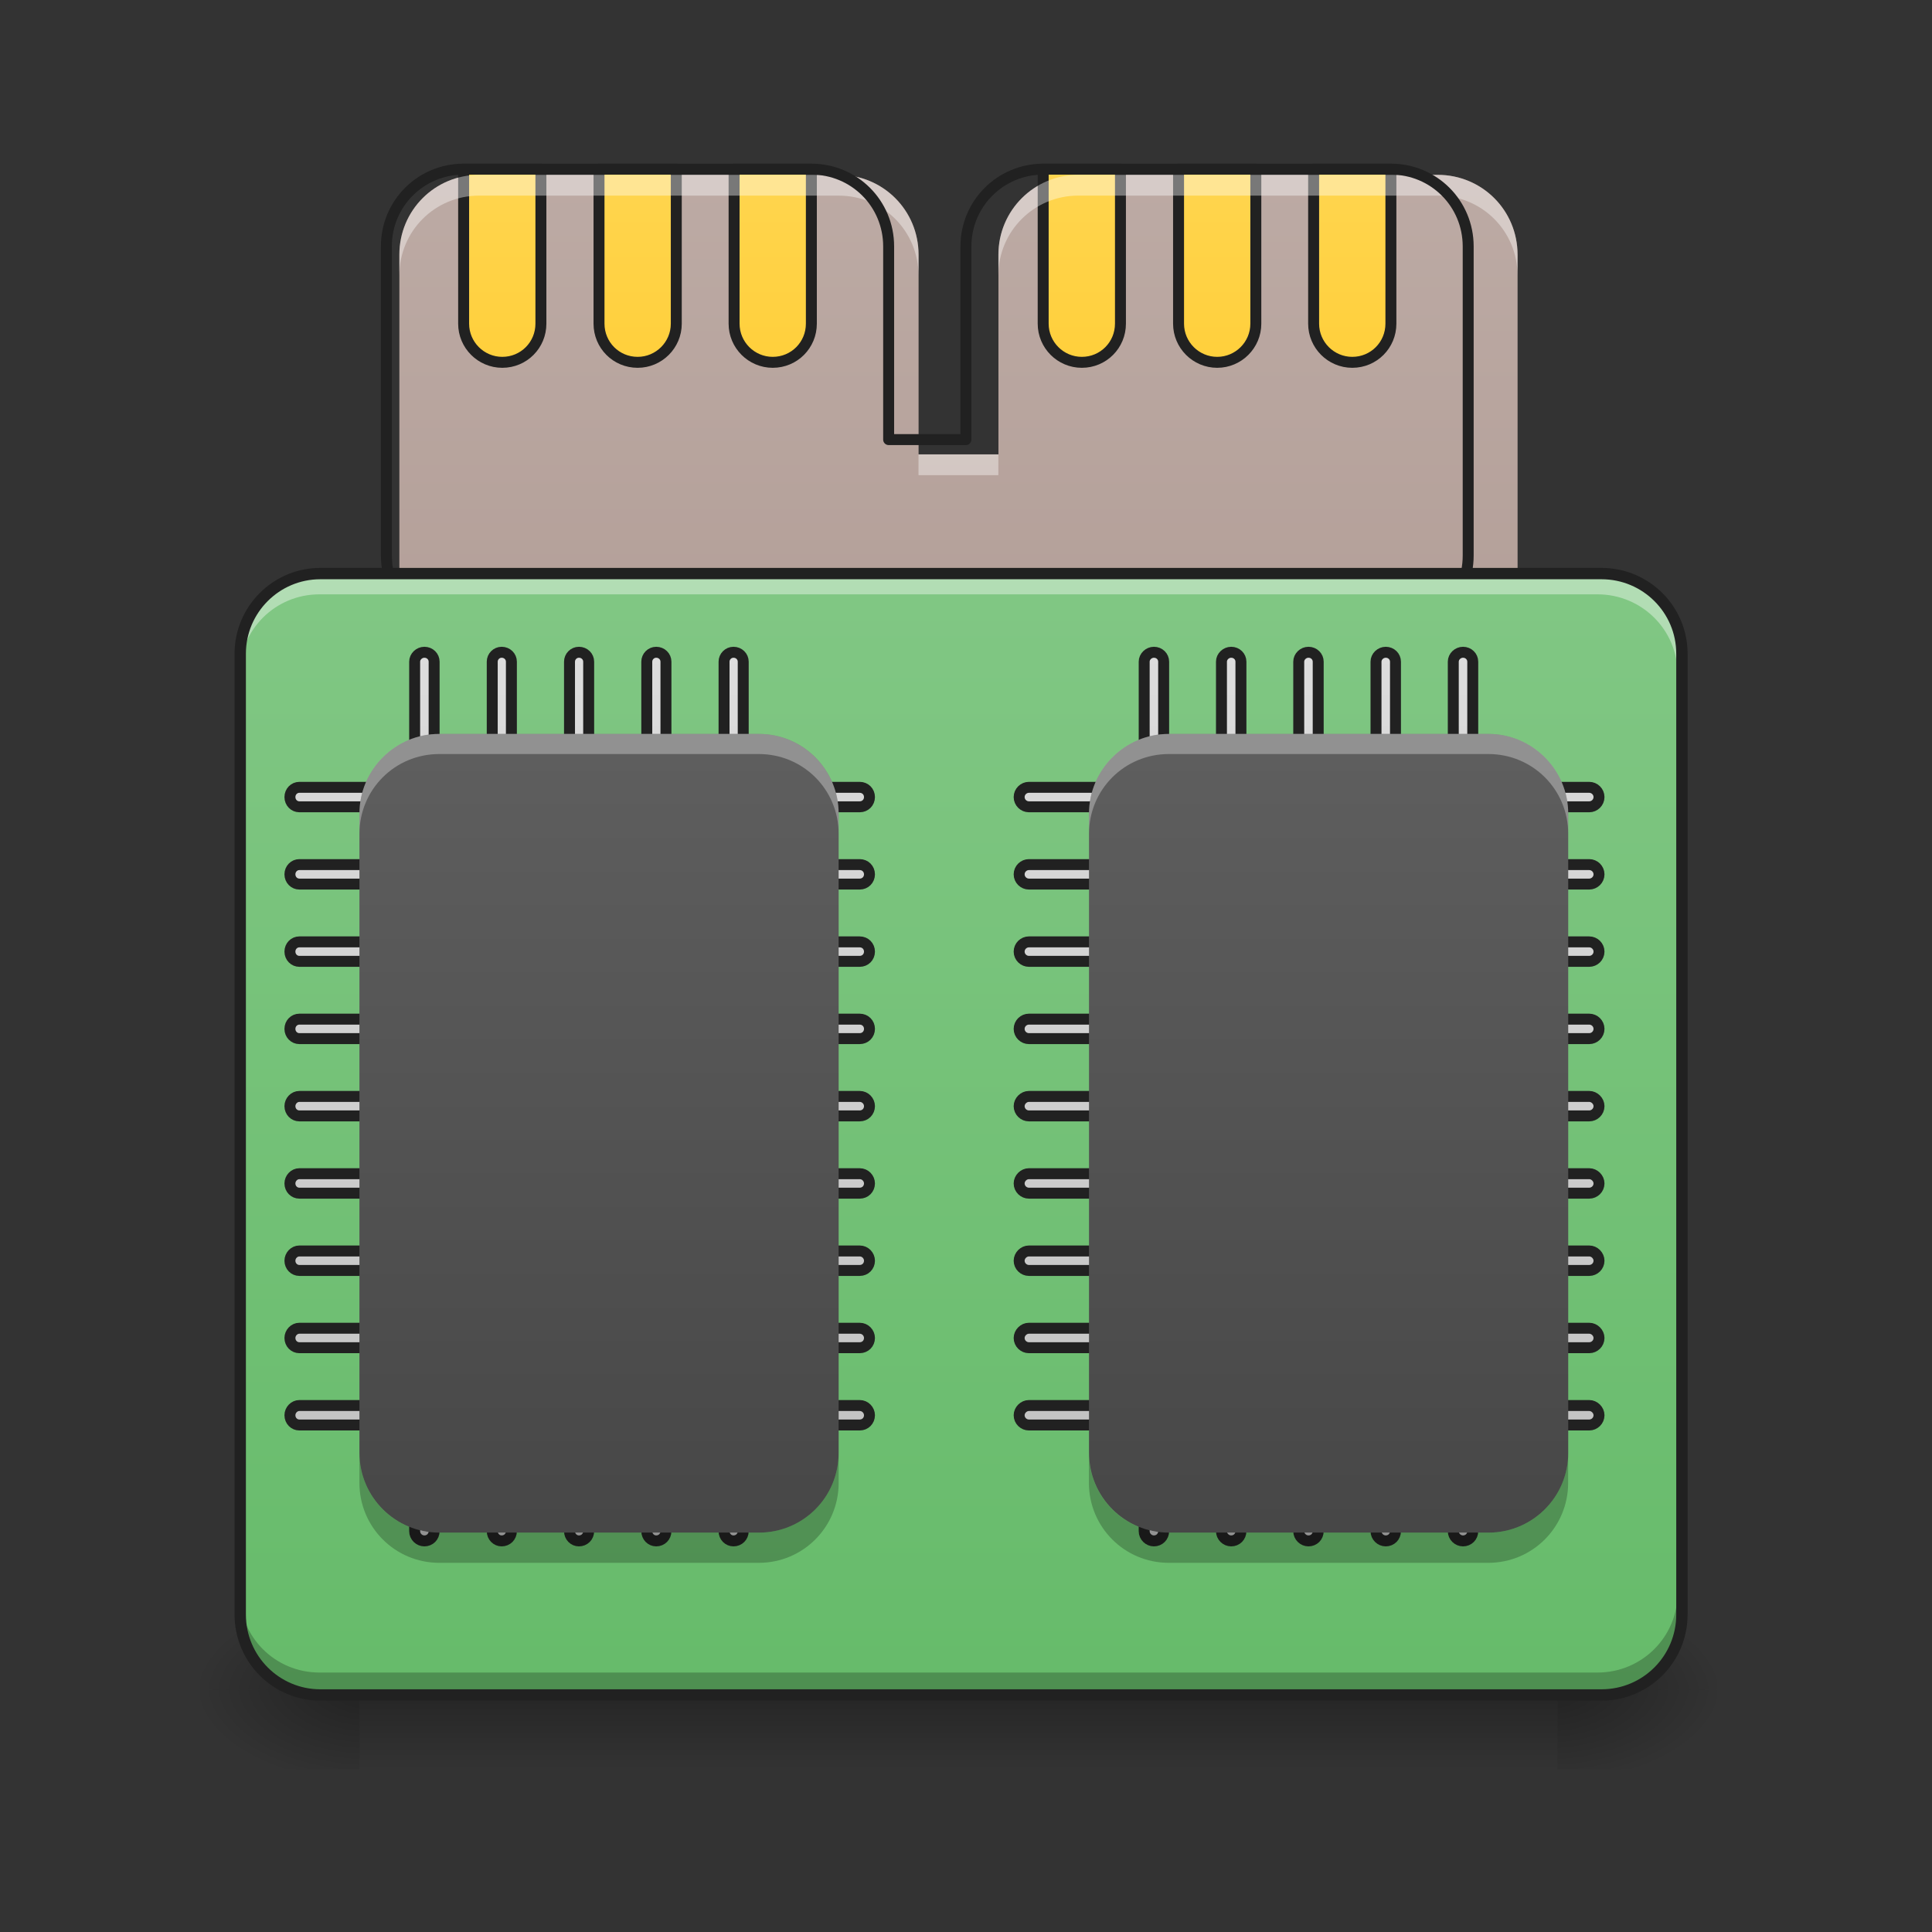 <svg height="24pt" viewBox="0 0 24 24" width="24pt" xmlns="http://www.w3.org/2000/svg" xmlns:xlink="http://www.w3.org/1999/xlink"><rect x="0" y="0" width="24" height="24" fill="#333333" stroke="none"/><linearGradient id="a" gradientUnits="userSpaceOnUse" x1="11.907" x2="11.907" y1="20.987" y2="21.979"><stop offset="0" stop-opacity=".275"/><stop offset="1" stop-opacity="0"/></linearGradient><linearGradient id="b"><stop offset="0" stop-opacity=".314"/><stop offset=".222" stop-opacity=".275"/><stop offset="1" stop-opacity="0"/></linearGradient><radialGradient id="c" cx="450.909" cy="189.579" gradientTransform="matrix(0 -.059 -.105 -0 39.098 47.658)" gradientUnits="userSpaceOnUse" r="21.167" xlink:href="#b"/><radialGradient id="d" cx="450.909" cy="189.579" gradientTransform="matrix(-0 .059 .105 0 -15.283 -5.684)" gradientUnits="userSpaceOnUse" r="21.167" xlink:href="#b"/><radialGradient id="e" cx="450.909" cy="189.579" gradientTransform="matrix(-0 -.059 .105 -0 -15.283 47.658)" gradientUnits="userSpaceOnUse" r="21.167" xlink:href="#b"/><radialGradient id="f" cx="450.909" cy="189.579" gradientTransform="matrix(0 .059 -.105 0 39.098 -5.684)" gradientUnits="userSpaceOnUse" r="21.167" xlink:href="#b"/><linearGradient id="g" gradientUnits="userSpaceOnUse" x1="12.403" x2="12.403" y1="21.025" y2="2.172"><stop offset="0" stop-color="#a1887f"/><stop offset="1" stop-color="#bcaaa4"/></linearGradient><linearGradient id="h" gradientUnits="userSpaceOnUse" x1="960" x2="960" y1="575.118" y2="175.118"><stop offset="0" stop-color="#ffca28"/><stop offset="1" stop-color="#ffd54f"/></linearGradient><linearGradient id="i" gradientUnits="userSpaceOnUse" x1="11.907" x2="11.907" y1="21.025" y2="7.133"><stop offset="0" stop-color="#66bb6a"/><stop offset="1" stop-color="#81c784"/></linearGradient><linearGradient id="j" gradientUnits="userSpaceOnUse" x1="600" x2="600" y1="1695.118" y2="575.118"><stop offset="0" stop-color="#bdbdbd"/><stop offset="1" stop-color="#e0e0e0"/></linearGradient><linearGradient id="k"><stop offset="0" stop-color="#424242"/><stop offset="1" stop-color="#616161"/></linearGradient><linearGradient id="l" gradientUnits="userSpaceOnUse" x1="7.442" x2="7.442" xlink:href="#k" y1="21.025" y2="8.126"/><linearGradient id="m" gradientUnits="userSpaceOnUse" x1="16.504" x2="16.504" xlink:href="#k" y1="21.025" y2="8.126"/><path d="m4.465 20.914h14.883v1.102h-14.883zm0 0" fill="url(#a)"/><path d="m19.348 20.988h1.988v-.992h-1.988zm0 0" fill="url(#c)"/><path d="m4.465 20.988h-1.984v.992h1.984zm0 0" fill="url(#d)"/><path d="m4.465 20.988h-1.984v-.992h1.984zm0 0" fill="url(#e)"/><path d="m19.348 20.988h1.988v.992h-1.988zm0 0" fill="url(#f)"/><path d="m5.953 2.172c-.551 0-.992.441-.992.992v3.969c0 .043.004.086.008.129 0 .008.004.016.004.023.004.016.004.031.008.047.016.082.043.16.078.23.016.031.031.059.047.086.098.164.242.297.418.379.027.016.059.027.09.039.074.027.156.047.238.055.035.004.066.004.102.004h11.906c.121 0 .238-.02.344-.059.027-.012.051-.02.074-.031.004-.004.012-.004.016-.008.086-.039.164-.094.234-.16.012-.008.023-.02.035-.031.18-.18.289-.426.289-.703v-3.969c0-.551-.441-.992-.992-.992h-4.465c-.547 0-.992.441-.992.992v2.48h-.992v-2.48c0-.551-.441-.992-.992-.992zm0 0" fill="url(#g)"/><path d="m479.954 175.101v159.985c0 22.045 17.951 39.996 39.996 39.996 22.36 0 39.996-17.951 39.996-39.996v-159.985zm140.144 0v159.985c0 22.045 17.636 39.996 39.996 39.996 22.045 0 39.996-17.951 39.996-39.996v-159.985zm139.829 0v159.985c0 22.045 17.951 39.996 39.996 39.996 22.36 0 39.996-17.951 39.996-39.996v-159.985zm319.969 0v159.985c0 22.045 17.951 39.996 39.996 39.996 22.36 0 39.996-17.951 39.996-39.996v-159.985zm140.144 0v159.985c0 22.045 17.951 39.996 39.996 39.996 22.045 0 39.996-17.951 39.996-39.996v-159.985zm139.829 0v159.985c0 22.045 17.951 39.996 39.996 39.996 22.36 0 39.996-17.951 39.996-39.996v-159.985zm0 0" fill="url(#h)" stroke="#212121" stroke-linecap="round" stroke-linejoin="round" stroke-width="11.339" transform="scale(.012)"/><path d="m5.953 2.172c-.551 0-.992.441-.992.992v.258c0-.551.441-.992.992-.992h4.465c.551 0 .992.441.992.992v-.258c0-.551-.441-.992-.992-.992zm7.441 0c-.547 0-.992.441-.992.992v.258c0-.551.445-.992.992-.992h4.465c.551 0 .992.441.992.992v-.258c0-.551-.441-.992-.992-.992zm-1.984 3.473v.258h.992v-.258zm0 0" fill="#fff" fill-opacity=".392"/><path d="m479.954 175.101c-44.405 0-79.992 35.587-79.992 79.992v319.969c0 3.464.315 6.928.63 10.393 0 .63.315 1.26.315 1.89.315 1.26.315 2.519.63 3.779 1.26 6.614 3.464 12.912 6.299 18.581 1.26 2.519 2.519 4.724 3.779 6.928 7.873 13.227 19.526 23.935 33.698 30.548 2.205 1.26 4.724 2.205 7.243 3.149 5.984 2.205 12.597 3.779 19.211 4.409 2.834.315 5.354.315 8.188.315h959.908c9.763 0 19.211-1.575 27.714-4.724 2.205-.945 4.094-1.575 5.984-2.519.315-.315.945-.315 1.26-.63 6.928-3.149 13.227-7.558 18.896-12.912.945-.63 1.89-1.575 2.834-2.519 14.487-14.487 23.305-34.327 23.305-56.688v-319.969c0-44.405-35.587-79.992-79.992-79.992h-359.966c-44.09 0-79.992 35.587-79.992 79.992v199.981h-79.992v-199.981c0-44.405-35.587-79.992-79.992-79.992zm0 0" fill="none" stroke="#212121" stroke-linecap="round" stroke-linejoin="round" stroke-width="11.339" transform="scale(.012)"/><path d="m3.969 7.133h15.875c.551 0 .996.445.996.992v11.906c0 .551-.445.996-.996.996h-15.875c-.547 0-.992-.445-.992-.996v-11.906c0-.547.445-.992.992-.992zm0 0" fill="url(#i)"/><path d="m439.328 675.211c-5.354 0-10.078 4.409-10.078 9.763v130.066h-119.359c-5.354 0-9.763 4.409-9.763 10.078s4.409 10.078 9.763 10.078h119.359v59.837h-119.359c-5.354 0-9.763 4.409-9.763 10.078s4.409 10.078 9.763 10.078h119.359v59.837h-119.359c-5.354 0-9.763 4.409-9.763 10.078s4.409 10.078 9.763 10.078h119.359v59.837h-119.359c-5.354 0-9.763 4.409-9.763 10.078s4.409 10.078 9.763 10.078h119.359v59.837h-119.359c-5.354 0-9.763 4.724-9.763 10.078 0 5.669 4.409 10.078 9.763 10.078h119.359v59.837h-119.359c-5.354 0-9.763 4.724-9.763 10.078 0 5.669 4.409 10.078 9.763 10.078h119.359v59.837h-119.359c-5.354 0-9.763 4.724-9.763 10.078 0 5.669 4.409 10.078 9.763 10.078h119.359v59.837h-119.359c-5.354 0-9.763 4.724-9.763 10.078 0 5.669 4.409 10.078 9.763 10.078h119.359v59.837h-119.359c-5.354 0-9.763 4.724-9.763 10.078 0 5.669 4.409 10.078 9.763 10.078h119.359v109.911c0 5.669 4.724 10.078 10.078 10.078 5.669 0 10.078-4.409 10.078-10.078v-109.911h60.152v109.911c0 5.669 4.409 10.078 9.763 10.078 5.669 0 10.078-4.409 10.078-10.078v-109.911h60.152v109.911c0 5.669 4.409 10.078 9.763 10.078 5.669 0 10.078-4.409 10.078-10.078v-109.911h60.152v109.911c0 5.669 4.409 10.078 9.763 10.078 5.669 0 10.078-4.409 10.078-10.078v-109.911h60.152v109.911c0 5.669 4.409 10.078 9.763 10.078 5.669 0 10.078-4.409 10.078-10.078v-109.911h120.618c5.669 0 10.078-4.409 10.078-10.078 0-5.354-4.409-10.078-10.078-10.078h-120.618v-59.837h120.618c5.669 0 10.078-4.409 10.078-10.078 0-5.354-4.409-10.078-10.078-10.078h-120.618v-59.837h120.618c5.669 0 10.078-4.409 10.078-10.078 0-5.354-4.409-10.078-10.078-10.078h-120.618v-59.837h120.618c5.669 0 10.078-4.409 10.078-10.078 0-5.354-4.409-10.078-10.078-10.078h-120.618v-59.837h120.618c5.669 0 10.078-4.409 10.078-10.078 0-5.354-4.409-10.078-10.078-10.078h-120.618v-59.837h120.618c5.669 0 10.078-4.409 10.078-10.078s-4.409-10.078-10.078-10.078h-120.618v-59.837h120.618c5.669 0 10.078-4.409 10.078-10.078s-4.409-10.078-10.078-10.078h-120.618v-59.837h120.618c5.669 0 10.078-4.409 10.078-10.078s-4.409-10.078-10.078-10.078h-120.618v-59.837h120.618c5.669 0 10.078-4.409 10.078-10.078s-4.409-10.078-10.078-10.078h-120.618v-130.066c0-5.354-4.409-9.763-10.078-9.763-5.354 0-9.763 4.409-9.763 9.763v130.066h-60.152v-130.066c0-5.354-4.409-9.763-10.078-9.763-5.354 0-9.763 4.409-9.763 9.763v130.066h-60.152v-130.066c0-5.354-4.409-9.763-10.078-9.763-5.354 0-9.763 4.409-9.763 9.763v130.066h-60.152v-130.066c0-5.354-4.409-9.763-10.078-9.763-5.354 0-9.763 4.409-9.763 9.763v130.066h-60.152v-130.066c0-5.354-4.409-9.763-10.078-9.763zm10.078 159.985h60.152v59.837h-60.152zm79.992 0h60.152v59.837h-60.152zm79.992 0h60.152v59.837h-60.152zm79.992 0h60.152v59.837h-60.152zm-239.977 79.992h60.152v59.837h-60.152zm79.992 0h60.152v59.837h-60.152zm79.992 0h60.152v59.837h-60.152zm79.992 0h60.152v59.837h-60.152zm-239.977 79.992h60.152v59.837h-60.152zm79.992 0h60.152v59.837h-60.152zm79.992 0h60.152v59.837h-60.152zm79.992 0h60.152v59.837h-60.152zm-239.977 79.992h60.152v59.837h-60.152zm79.992 0h60.152v59.837h-60.152zm79.992 0h60.152v59.837h-60.152zm79.992 0h60.152v59.837h-60.152zm-239.977 79.992h60.152v59.837h-60.152zm79.992 0h60.152v59.837h-60.152zm79.992 0h60.152v59.837h-60.152zm79.992 0h60.152v59.837h-60.152zm-239.977 79.992h60.152v59.837h-60.152zm79.992 0h60.152v59.837h-60.152zm79.992 0h60.152v59.837h-60.152zm79.992 0h60.152v59.837h-60.152zm-239.977 79.992h60.152v59.837h-60.152zm79.992 0h60.152v59.837h-60.152zm79.992 0h60.152v59.837h-60.152zm79.992 0h60.152v59.837h-60.152zm-239.977 79.992h60.152v59.837h-60.152zm79.992 0h60.152v59.837h-60.152zm79.992 0h60.152v59.837h-60.152zm79.992 0h60.152v59.837h-60.152zm0 0" fill="url(#j)" stroke="#212121" stroke-linecap="round" stroke-linejoin="round" stroke-width="11.339" transform="scale(.012)"/><path d="m5.457 9.117h3.969c.551 0 .992.445.992.992v7.938c0 .551-.441.992-.992.992h-3.969c-.547 0-.992-.441-.992-.992v-7.938c0-.547.445-.992.992-.992zm0 0" fill="url(#l)"/><path d="m5.457 9.117c-.551 0-.992.445-.992.992v.25c0-.551.441-.992.992-.992h3.969c.551 0 .992.441.992.992v-.25c0-.547-.441-.992-.992-.992zm0 0" fill="#fff" fill-opacity=".314"/><path d="m4.465 18.047v.375c0 .547.441.992.992.992h3.969c.551 0 .992-.445.992-.992v-.375c0 .551-.441.992-.992.992h-3.969c-.551 0-.992-.441-.992-.992zm0 0" fill-opacity=".235"/><path d="m439.373 675.211c-5.354 0-10.078 4.409-10.078 9.763v130.066h-119.359c-5.354 0-10.078 4.409-10.078 10.078s4.724 10.078 10.078 10.078h119.359v59.837h-119.359c-5.354 0-10.078 4.409-10.078 10.078s4.724 10.078 10.078 10.078h119.359v59.837h-119.359c-5.354 0-10.078 4.409-10.078 10.078s4.724 10.078 10.078 10.078h119.359v59.837h-119.359c-5.354 0-10.078 4.409-10.078 10.078s4.724 10.078 10.078 10.078h119.359v59.837h-119.359c-5.354 0-10.078 4.724-10.078 10.078 0 5.669 4.724 10.078 10.078 10.078h119.359v59.837h-119.359c-5.354 0-10.078 4.724-10.078 10.078 0 5.669 4.724 10.078 10.078 10.078h119.359v59.837h-119.359c-5.354 0-10.078 4.724-10.078 10.078 0 5.669 4.724 10.078 10.078 10.078h119.359v59.837h-119.359c-5.354 0-10.078 4.724-10.078 10.078 0 5.669 4.724 10.078 10.078 10.078h119.359v59.837h-119.359c-5.354 0-10.078 4.724-10.078 10.078 0 5.669 4.724 10.078 10.078 10.078h119.359v109.911c0 5.669 4.724 10.078 10.078 10.078 5.669 0 10.078-4.409 10.078-10.078v-109.911h59.837v109.911c0 5.669 4.724 10.078 10.078 10.078 5.669 0 10.078-4.409 10.078-10.078v-109.911h59.837v109.911c0 5.669 4.724 10.078 10.078 10.078 5.669 0 10.078-4.409 10.078-10.078v-109.911h59.837v109.911c0 5.669 4.724 10.078 10.078 10.078 5.669 0 10.078-4.409 10.078-10.078v-109.911h59.837v109.911c0 5.669 4.724 10.078 10.078 10.078 5.669 0 10.078-4.409 10.078-10.078v-109.911h120.618c5.354 0 10.078-4.409 10.078-10.078 0-5.354-4.724-10.078-10.078-10.078h-120.618v-59.837h120.618c5.354 0 10.078-4.409 10.078-10.078 0-5.354-4.724-10.078-10.078-10.078h-120.618v-59.837h120.618c5.354 0 10.078-4.409 10.078-10.078 0-5.354-4.724-10.078-10.078-10.078h-120.618v-59.837h120.618c5.354 0 10.078-4.409 10.078-10.078 0-5.354-4.724-10.078-10.078-10.078h-120.618v-59.837h120.618c5.354 0 10.078-4.409 10.078-10.078 0-5.354-4.724-10.078-10.078-10.078h-120.618v-59.837h120.618c5.354 0 10.078-4.409 10.078-10.078s-4.724-10.078-10.078-10.078h-120.618v-59.837h120.618c5.354 0 10.078-4.409 10.078-10.078s-4.724-10.078-10.078-10.078h-120.618v-59.837h120.618c5.354 0 10.078-4.409 10.078-10.078s-4.724-10.078-10.078-10.078h-120.618v-59.837h120.618c5.354 0 10.078-4.409 10.078-10.078s-4.724-10.078-10.078-10.078h-120.618v-130.066c0-5.354-4.409-9.763-10.078-9.763-5.354 0-10.078 4.409-10.078 9.763v130.066h-59.837v-130.066c0-5.354-4.409-9.763-10.078-9.763-5.354 0-10.078 4.409-10.078 9.763v130.066h-59.837v-130.066c0-5.354-4.409-9.763-10.078-9.763-5.354 0-10.078 4.409-10.078 9.763v130.066h-59.837v-130.066c0-5.354-4.409-9.763-10.078-9.763-5.354 0-10.078 4.409-10.078 9.763v130.066h-59.837v-130.066c0-5.354-4.409-9.763-10.078-9.763zm10.078 159.985h59.837v59.837h-59.837zm79.992 0h59.837v59.837h-59.837zm79.992 0h59.837v59.837h-59.837zm79.992 0h59.837v59.837h-59.837zm-239.977 79.992h59.837v59.837h-59.837zm79.992 0h59.837v59.837h-59.837zm79.992 0h59.837v59.837h-59.837zm79.992 0h59.837v59.837h-59.837zm-239.977 79.992h59.837v59.837h-59.837zm79.992 0h59.837v59.837h-59.837zm79.992 0h59.837v59.837h-59.837zm79.992 0h59.837v59.837h-59.837zm-239.977 79.992h59.837v59.837h-59.837zm79.992 0h59.837v59.837h-59.837zm79.992 0h59.837v59.837h-59.837zm79.992 0h59.837v59.837h-59.837zm-239.977 79.992h59.837v59.837h-59.837zm79.992 0h59.837v59.837h-59.837zm79.992 0h59.837v59.837h-59.837zm79.992 0h59.837v59.837h-59.837zm-239.977 79.992h59.837v59.837h-59.837zm79.992 0h59.837v59.837h-59.837zm79.992 0h59.837v59.837h-59.837zm79.992 0h59.837v59.837h-59.837zm-239.977 79.992h59.837v59.837h-59.837zm79.992 0h59.837v59.837h-59.837zm79.992 0h59.837v59.837h-59.837zm79.992 0h59.837v59.837h-59.837zm-239.977 79.992h59.837v59.837h-59.837zm79.992 0h59.837v59.837h-59.837zm79.992 0h59.837v59.837h-59.837zm79.992 0h59.837v59.837h-59.837zm0 0" fill="url(#j)" stroke="#212121" stroke-linecap="round" stroke-linejoin="round" stroke-width="11.339" transform="matrix(.012 0 0 .012 9.062 0)"/><path d="m14.52 9.117h3.969c.547 0 .992.445.992.992v7.938c0 .551-.445.992-.992.992h-3.969c-.547 0-.992-.441-.992-.992v-7.938c0-.547.445-.992.992-.992zm0 0" fill="url(#m)"/><path d="m14.52 9.117c-.551 0-.992.445-.992.992v.25c0-.551.441-.992.992-.992h3.969c.551 0 .992.441.992.992v-.25c0-.547-.441-.992-.992-.992zm0 0" fill="#fff" fill-opacity=".314"/><path d="m13.527 18.047v.375c0 .547.441.992.992.992h3.969c.551 0 .992-.445.992-.992v-.375c0 .551-.441.992-.992.992h-3.969c-.551 0-.992-.441-.992-.992zm0 0" fill-opacity=".235"/><path d="m3.969 7.133c-.551 0-.992.441-.992.992v.25c0-.551.441-.992.992-.992h15.875c.551 0 .996.441.996.992v-.25c0-.551-.445-.992-.996-.992zm0 0" fill="#fff" fill-opacity=".392"/><path d="m3.969 21.027c-.551 0-.992-.445-.992-.996v-.246c0 .551.441.992.992.992h15.875c.551 0 .996-.441.996-.992v.246c0 .551-.445.996-.996.996zm0 0" fill-opacity=".235"/><path d="m84.659-62.848h338.634c11.749 0 21.248 9.499 21.248 21.165v253.976c0 11.749-9.499 21.248-21.248 21.248h-338.634c-11.666 0-21.165-9.499-21.165-21.248v-253.976c0-11.666 9.499-21.165 21.165-21.165zm0 0" fill="none" stroke="#212121" stroke-linecap="round" stroke-linejoin="round" stroke-width="3" transform="matrix(.047 0 0 .047 0 10.079)"/></svg>